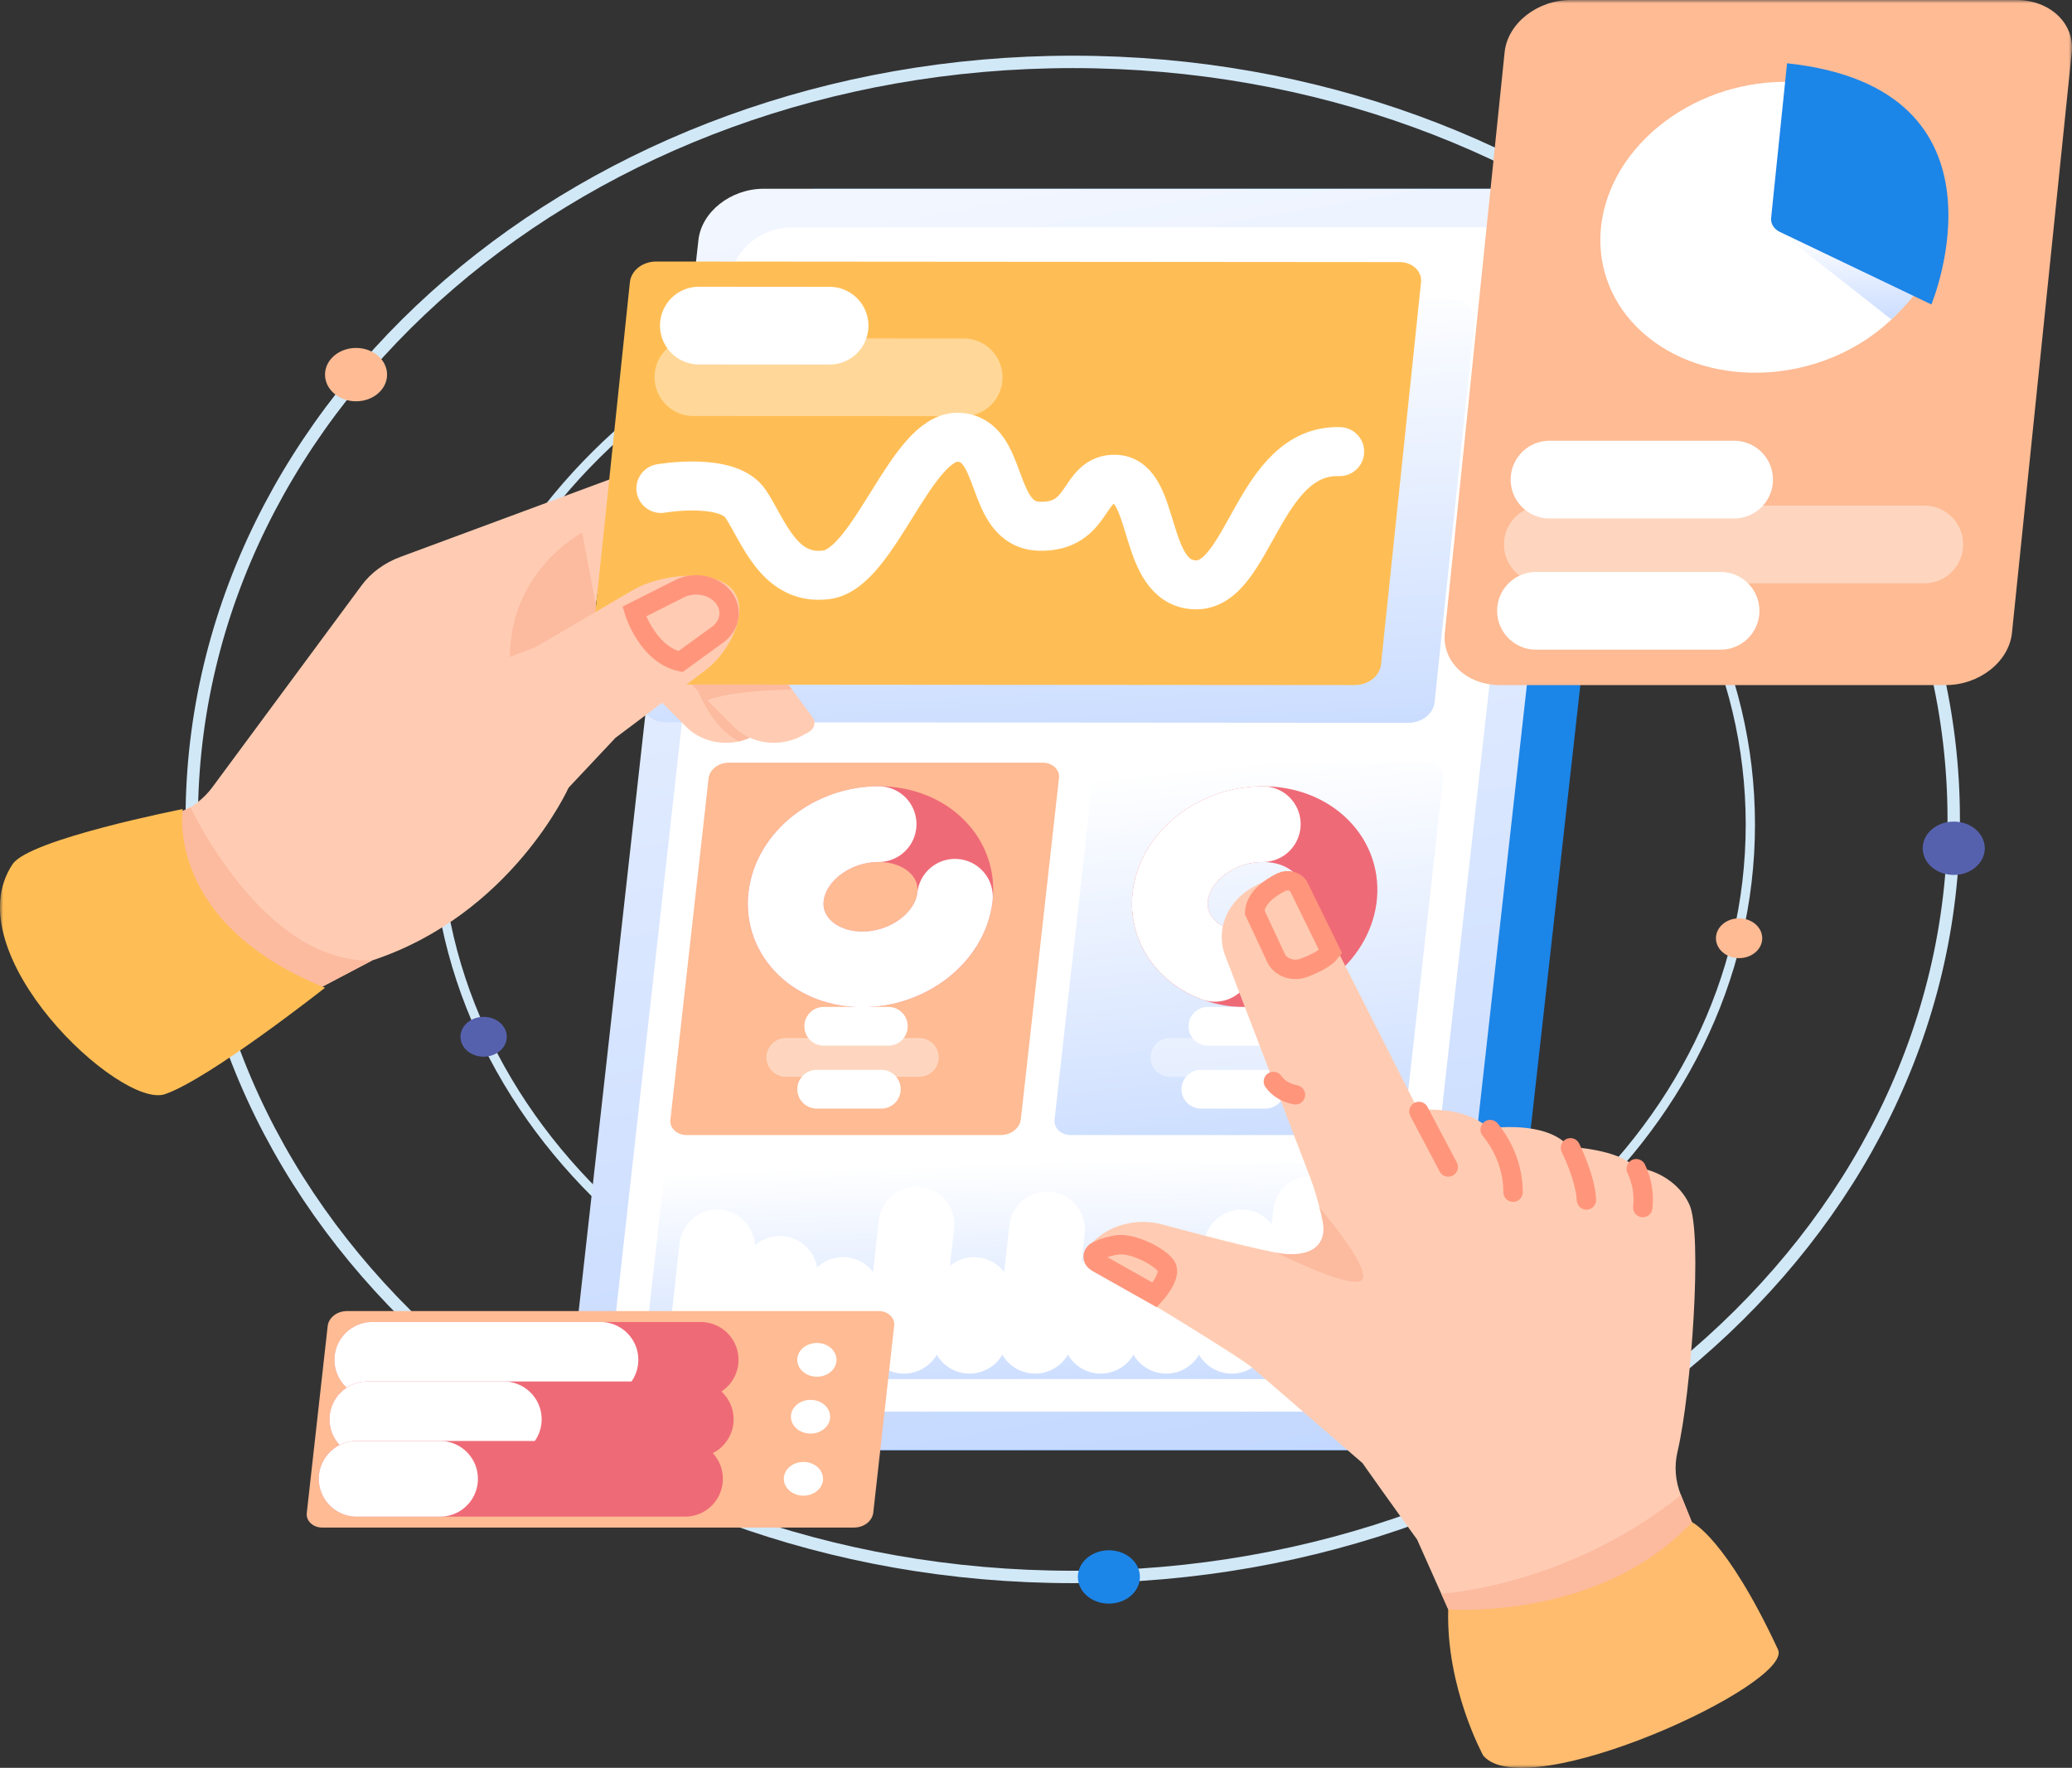 <svg width="320" height="273" viewBox="0 0 320 273" fill="none" xmlns="http://www.w3.org/2000/svg">
<rect x="0" y="0" width="320" height="273" fill="#333333" stroke="none"/>
<mask id="mask0_407_214" style="mask-type:luminance" maskUnits="userSpaceOnUse" x="0" y="0" width="320" height="273">
<path d="M320 0H0V273H320V0Z" fill="white"/>
</mask>
<g mask="url(#mask0_407_214)">
<path d="M165.675 243.52C240.819 243.52 301.734 191.146 301.734 126.539C301.734 61.932 240.819 9.558 165.675 9.558C90.531 9.558 29.615 61.932 29.615 126.539C29.615 191.146 90.531 243.52 165.675 243.52Z" stroke="#D1E8F7" stroke-width="1.916" stroke-miterlimit="10"/>
<path d="M54.987 61.971C57.634 61.971 59.78 60.127 59.78 57.851C59.78 55.575 57.634 53.731 54.987 53.731C52.341 53.731 50.195 55.575 50.195 57.851C50.195 60.127 52.341 61.971 54.987 61.971Z" fill="#FEBB94"/>
<path d="M301.734 135.114C304.382 135.114 306.529 133.27 306.529 130.994C306.529 128.719 304.382 126.874 301.734 126.874C299.09 126.874 296.943 128.719 296.943 130.994C296.943 133.27 299.09 135.114 301.734 135.114Z" fill="#5661AE"/>
<path d="M171.256 247.64C173.902 247.64 176.048 245.795 176.048 243.52C176.048 241.244 173.902 239.4 171.256 239.4C168.609 239.4 166.464 241.244 166.464 243.52C166.464 245.795 168.609 247.64 171.256 247.64Z" fill="#1C85E8"/>
<path d="M168.827 214.574C224.883 214.574 270.325 175.504 270.325 127.309C270.325 79.114 224.883 40.044 168.827 40.044C112.771 40.044 67.33 79.114 67.33 127.309C67.33 175.504 112.771 214.574 168.827 214.574Z" stroke="#D1E8F7" stroke-width="1.43" stroke-miterlimit="10"/>
<path d="M268.585 147.961C270.559 147.961 272.159 146.585 272.159 144.888C272.159 143.19 270.559 141.814 268.585 141.814C266.61 141.814 265.01 143.19 265.01 144.888C265.01 146.585 266.61 147.961 268.585 147.961Z" fill="#FEBB94"/>
<path d="M74.69 163.178C76.665 163.178 78.265 161.802 78.265 160.104C78.265 158.406 76.665 157.03 74.69 157.03C72.716 157.03 71.115 158.406 71.115 160.104C71.115 161.802 72.716 163.178 74.69 163.178Z" fill="#5661AE"/>
<path d="M123.363 52.28C125.338 52.28 126.938 50.904 126.938 49.206C126.938 47.509 125.338 46.133 123.363 46.133C121.389 46.133 119.788 47.509 119.788 49.206C119.788 50.904 121.389 52.28 123.363 52.28Z" fill="#1C85E8"/>
<path d="M221.653 223.944H104.439C99.354 223.944 95.628 220.399 96.117 216.027L116.126 37.064C116.615 32.691 121.133 29.147 126.219 29.147H243.432C248.518 29.147 252.244 32.691 251.755 37.064L231.745 216.027C231.257 220.399 226.738 223.944 221.653 223.944Z" fill="#1C85E8"/>
<path d="M213.392 223.944H96.178C91.093 223.944 87.367 220.399 87.856 216.027L107.865 37.064C108.354 32.691 112.873 29.147 117.958 29.147H235.172C240.257 29.147 243.983 32.691 243.494 37.064L223.485 216.027C222.996 220.399 218.477 223.944 213.392 223.944Z" fill="url(#paint0_linear_407_214)"/>
<path d="M208.95 217.995H101.951C97.238 217.995 93.785 214.71 94.238 210.658L113.046 42.433C113.5 38.381 117.687 35.097 122.4 35.097H229.399C234.112 35.097 237.565 38.381 237.112 42.433L218.304 210.658C217.85 214.71 213.663 217.995 208.95 217.995Z" fill="white"/>
<path d="M217.531 111.625L102.748 111.537C102.279 111.548 101.813 111.473 101.38 111.317C100.948 111.16 100.56 110.926 100.241 110.631C99.922 110.335 99.68 109.984 99.531 109.602C99.383 109.219 99.331 108.814 99.379 108.413L105.567 49.335C105.679 48.483 106.15 47.695 106.891 47.121C107.632 46.546 108.592 46.225 109.59 46.217L224.373 46.304C224.841 46.294 225.308 46.368 225.74 46.525C226.172 46.681 226.561 46.915 226.88 47.211C227.199 47.507 227.44 47.857 227.589 48.24C227.738 48.622 227.79 49.027 227.742 49.429L221.554 108.506C221.442 109.359 220.97 110.146 220.229 110.721C219.488 111.295 218.529 111.617 217.531 111.625Z" fill="url(#paint1_linear_407_214)"/>
<path d="M213.917 175.282H165.402C165.045 175.288 164.689 175.227 164.361 175.105C164.032 174.983 163.738 174.802 163.498 174.574C163.258 174.345 163.078 174.076 162.97 173.782C162.862 173.489 162.828 173.179 162.871 172.874L168.762 120.187C168.847 119.534 169.205 118.929 169.77 118.486C170.334 118.043 171.067 117.792 171.831 117.779H220.346C220.704 117.773 221.059 117.833 221.387 117.955C221.716 118.077 222.01 118.259 222.25 118.487C222.49 118.715 222.67 118.985 222.778 119.278C222.887 119.572 222.92 119.882 222.877 120.187L216.986 172.874C216.901 173.527 216.543 174.131 215.978 174.574C215.414 175.017 214.681 175.268 213.917 175.282Z" fill="url(#paint2_linear_407_214)"/>
<path d="M202.351 146.217C207.822 141.733 208.417 134.635 203.681 130.362C198.944 126.089 190.669 126.26 185.198 130.743C179.727 135.226 179.131 142.324 183.868 146.597C188.605 150.871 196.88 150.7 202.351 146.217Z" stroke="#EF6A77" stroke-width="11.69" stroke-miterlimit="10"/>
<path d="M187.624 148.843C183.085 147.158 180.209 143.153 180.731 138.48C181.424 132.286 187.824 127.266 195.028 127.266" stroke="white" stroke-width="11.69" stroke-miterlimit="10" stroke-linecap="round"/>
<path d="M186.547 158.484H196.528" stroke="white" stroke-width="5.984" stroke-miterlimit="10" stroke-linecap="round"/>
<path d="M185.46 168.202H195.442" stroke="white" stroke-width="5.984" stroke-miterlimit="10" stroke-linecap="round"/>
<path opacity="0.4" d="M180.687 163.288H201.314" stroke="white" stroke-width="5.984" stroke-miterlimit="10" stroke-linecap="round"/>
<path d="M154.587 175.282H106.072C105.715 175.288 105.359 175.227 105.031 175.105C104.702 174.983 104.408 174.802 104.168 174.574C103.928 174.345 103.748 174.076 103.64 173.782C103.531 173.489 103.498 173.179 103.541 172.874L109.432 120.187C109.517 119.534 109.875 118.929 110.44 118.486C111.004 118.043 111.737 117.792 112.501 117.779H161.016C161.374 117.773 161.729 117.833 162.057 117.955C162.386 118.077 162.68 118.259 162.92 118.487C163.16 118.715 163.34 118.985 163.448 119.278C163.556 119.572 163.59 119.882 163.547 120.187L157.656 172.874C157.571 173.527 157.213 174.131 156.648 174.574C156.084 175.017 155.351 175.268 154.587 175.282Z" fill="#FEBB94"/>
<path d="M143.021 146.217C148.492 141.733 149.087 134.635 144.35 130.362C139.614 126.089 131.338 126.26 125.867 130.743C120.396 135.226 119.801 142.324 124.538 146.597C129.274 150.871 137.55 150.7 143.021 146.217Z" stroke="#EF6A77" stroke-width="11.69" stroke-miterlimit="10"/>
<path d="M147.487 138.48C146.795 144.673 140.394 149.694 133.19 149.694C125.987 149.694 120.708 144.673 121.401 138.48C122.093 132.286 128.494 127.266 135.698 127.266" stroke="white" stroke-width="11.69" stroke-miterlimit="10" stroke-linecap="round"/>
<path d="M127.217 158.484H137.198" stroke="white" stroke-width="5.984" stroke-miterlimit="10" stroke-linecap="round"/>
<path d="M126.13 168.202H136.111" stroke="white" stroke-width="5.984" stroke-miterlimit="10" stroke-linecap="round"/>
<path opacity="0.4" d="M121.357 163.288H141.984" stroke="white" stroke-width="5.984" stroke-miterlimit="10" stroke-linecap="round"/>
<path d="M209.85 212.966H101.712C101.373 212.971 101.037 212.914 100.726 212.799C100.414 212.683 100.135 212.511 99.908 212.295C99.68 212.078 99.51 211.823 99.407 211.544C99.305 211.267 99.273 210.973 99.313 210.683L102.54 181.823C102.621 181.204 102.96 180.63 103.496 180.211C104.031 179.791 104.725 179.553 105.45 179.54H213.587C213.926 179.535 214.263 179.592 214.574 179.707C214.885 179.823 215.164 179.995 215.392 180.211C215.619 180.428 215.79 180.683 215.892 180.961C215.995 181.239 216.027 181.533 215.986 181.823L212.759 210.683C212.678 211.302 212.339 211.875 211.804 212.295C211.269 212.715 210.574 212.953 209.85 212.966Z" fill="url(#paint3_linear_407_214)"/>
<path d="M109.243 206.274L110.768 192.63" stroke="white" stroke-width="11.69" stroke-miterlimit="10" stroke-linecap="round"/>
<path d="M120.436 196.716L119.367 206.274" stroke="white" stroke-width="11.69" stroke-miterlimit="10" stroke-linecap="round"/>
<path d="M130.195 199.98L129.492 206.274" stroke="white" stroke-width="11.69" stroke-miterlimit="10" stroke-linecap="round"/>
<path d="M141.538 189.084L139.616 206.274" stroke="white" stroke-width="11.69" stroke-miterlimit="10" stroke-linecap="round"/>
<path d="M150.444 199.98L149.74 206.274" stroke="white" stroke-width="11.69" stroke-miterlimit="10" stroke-linecap="round"/>
<path d="M161.702 189.843L159.865 206.274" stroke="white" stroke-width="11.69" stroke-miterlimit="10" stroke-linecap="round"/>
<path d="M170.752 199.452L169.989 206.274" stroke="white" stroke-width="11.69" stroke-miterlimit="10" stroke-linecap="round"/>
<path d="M180.519 202.64L180.113 206.274" stroke="white" stroke-width="11.69" stroke-miterlimit="10" stroke-linecap="round"/>
<path d="M191.763 192.63L190.237 206.274" stroke="white" stroke-width="11.69" stroke-miterlimit="10" stroke-linecap="round"/>
<path d="M202.468 187.435L200.362 206.274" stroke="white" stroke-width="11.69" stroke-miterlimit="10" stroke-linecap="round"/>
<path d="M112.045 102.566L118.123 110.751C118.397 111.12 118.49 111.568 118.383 111.996C118.274 112.424 117.974 112.799 117.547 113.038L116.565 113.586C114.921 114.505 112.944 114.879 111.004 114.639C109.063 114.399 107.289 113.561 106.013 112.282L97.948 104.196L112.045 102.566Z" fill="#FFCCB3"/>
<path d="M107.408 105.715C107.408 105.715 109.658 112.359 114.179 114.49C115.353 114.099 116.481 113.613 117.547 113.038L112.477 105.715" fill="#FCBA9F"/>
<path d="M3.438 135.591L27.31 125.755C29.559 124.828 31.46 123.378 32.799 121.568L55.859 90.379C57.295 88.438 59.377 86.912 61.835 86.002L95.049 73.699L87.938 119.932L87.813 121.64C87.813 121.64 79.028 141.202 57.497 148.309L23.072 166.412L3.438 135.591Z" fill="#FFCCB3"/>
<path d="M29.417 124.67C29.417 124.67 40.709 148.903 57.497 148.309L46.778 153.945C46.778 153.945 10.396 148.143 24.015 127.065L29.417 124.67Z" fill="#FCBA9F"/>
<path d="M89.908 82.255C89.908 82.255 78.165 88.373 78.787 102.566L92.89 98.034L89.908 82.255Z" fill="#FCBA9F"/>
<path d="M119.408 102.566L125.486 110.751C125.76 111.12 125.853 111.568 125.745 111.996C125.638 112.424 125.337 112.799 124.91 113.038L123.928 113.586C122.283 114.505 120.307 114.879 118.367 114.639C116.426 114.399 114.652 113.561 113.376 112.282L105.311 104.196L119.408 102.566Z" fill="#FFCCB3"/>
<path d="M209.252 105.793L94.47 105.706C94.001 105.716 93.534 105.641 93.103 105.485C92.67 105.329 92.281 105.095 91.963 104.799C91.643 104.503 91.402 104.153 91.253 103.77C91.104 103.388 91.052 102.982 91.101 102.581L97.289 43.504C97.401 42.651 97.872 41.863 98.613 41.289C99.354 40.715 100.314 40.393 101.312 40.385L216.094 40.473C216.563 40.462 217.029 40.537 217.462 40.693C217.894 40.85 218.283 41.083 218.601 41.379C218.92 41.675 219.162 42.026 219.311 42.408C219.459 42.791 219.511 43.196 219.464 43.597L213.276 102.675C213.163 103.527 212.692 104.315 211.951 104.889C211.21 105.464 210.25 105.785 209.252 105.793Z" fill="#FFBE55"/>
<path d="M102.069 75.433C102.069 75.433 112.373 73.641 115.146 77.799C117.919 81.955 120.31 89.761 127.687 88.755C135.065 87.749 140.713 67.339 147.966 67.526C155.219 67.712 152.662 81.079 160.557 81.265C168.451 81.452 167.047 73.799 172.309 74.012C178.691 74.271 176.312 90.129 184.634 90.316C192.957 90.502 194.315 69.369 206.896 69.74" stroke="white" stroke-width="7.565" stroke-miterlimit="10" stroke-linecap="round"/>
<path d="M107.93 50.279L128.124 50.294" stroke="white" stroke-width="11.999" stroke-miterlimit="10" stroke-linecap="round"/>
<path opacity="0.4" d="M107.096 58.238L148.829 58.27" stroke="white" stroke-width="11.999" stroke-miterlimit="10" stroke-linecap="round"/>
<path d="M68.022 105.5L82.746 99.924L97.804 91.087C101.764 88.763 110.034 87.716 113.011 90.947C116.04 94.233 112.638 100.734 108.965 103.492L95.049 113.94L87.813 121.64L68.022 105.5Z" fill="#FFCCB3"/>
<path d="M97.948 94.443C97.948 94.443 99.936 101.033 105.09 102.173L110.556 98.203C111.111 97.848 111.575 97.4 111.921 96.885C112.268 96.371 112.488 95.802 112.57 95.212C112.652 94.622 112.594 94.024 112.398 93.454C112.202 92.884 111.874 92.355 111.432 91.897C110.661 91.099 109.585 90.562 108.396 90.383C107.207 90.204 105.983 90.394 104.942 90.919L97.948 94.443Z" stroke="#FF967C" stroke-width="3" stroke-linecap="round"/>
<path d="M28.217 124.94C28.217 124.94 25.363 142.486 50.195 152.533C50.195 152.533 32.357 166.602 25.48 168.967C18.603 171.333 -7.237 147.158 1.954 133.437C4.531 129.59 28.217 124.94 28.217 124.94Z" fill="#FFBE55"/>
<path d="M122.305 106.468C122.305 106.468 112.627 106.637 109.258 108.153L106.826 105.715L121.747 105.715L122.305 106.468Z" fill="#FCBA9F"/>
<path d="M300.512 105.793H231.695C226.511 105.793 222.681 102.18 223.14 97.723L232.373 8.07C232.832 3.613 237.406 0 242.59 0H311.408C316.593 0 320.421 3.613 319.962 8.07L310.729 97.723C310.269 102.18 305.694 105.793 300.512 105.793Z" fill="#FEBB94"/>
<path d="M290.66 50.623C301.559 41.66 302.656 27.442 293.115 18.867C283.573 10.292 267.004 10.606 256.107 19.57C245.21 28.533 244.112 42.751 253.654 51.326C263.196 59.901 279.765 59.587 290.66 50.623Z" fill="white"/>
<path d="M274.842 35.794L292.117 49.34C292.117 49.34 296.047 45.709 297.22 43.113L274.842 35.794Z" fill="url(#paint4_linear_407_214)"/>
<path d="M275.993 9.773L273.538 33.608C273.483 34.042 273.578 34.48 273.809 34.869C274.041 35.258 274.4 35.579 274.842 35.794L298.282 47.014C298.282 47.014 312.2 13.628 275.993 9.773Z" fill="#1C85E8"/>
<path d="M239.305 74.061H267.814" stroke="white" stroke-width="12" stroke-miterlimit="10" stroke-linecap="round"/>
<path d="M237.218 94.326H265.727" stroke="white" stroke-width="12" stroke-miterlimit="10" stroke-linecap="round"/>
<path opacity="0.4" d="M238.273 84.079H297.189" stroke="white" stroke-width="12" stroke-miterlimit="10" stroke-linecap="round"/>
<path d="M215.879 171.84C215.879 171.84 225.069 169.733 229.96 174.261C229.96 174.261 238.752 172.889 242.326 177.093C242.326 177.093 250.12 177.482 252.377 180.215C254.254 180.438 256.029 181.084 257.521 182.088C259.013 183.092 260.17 184.418 260.872 185.931C263.003 190.25 261.195 215.218 259.077 224.165C258.547 226.403 258.729 228.722 259.602 230.878L264.991 244.192L227.709 257.592L218.857 237.743C218.857 237.743 208.083 222.856 206.544 220.21C205.005 217.563 207.614 195.602 202.359 181.882L215.879 171.84Z" fill="#FFCCB3"/>
<path d="M223.666 248.526L222.591 246.114C222.591 246.114 241.936 245.051 259.602 230.878L261.292 235.053C261.292 235.053 259.11 243.677 249.175 247.741C239.24 251.806 223.666 248.526 223.666 248.526Z" fill="#FCBA9F"/>
<path d="M223.666 248.526C223.666 248.526 247.083 250.36 261.292 235.053C261.292 235.053 266.538 237.418 274.594 254.731C277.068 260.048 235.753 278.981 229.072 271.111C229.072 271.111 223.305 260.623 223.666 248.526Z" fill="#FFBC6E"/>
<path d="M204.65 190.164C204.65 190.164 203.843 193.848 200.024 193.849C197.532 193.849 186.732 191.043 179.524 189.093C177.562 188.562 175.458 188.562 173.497 189.093C171.536 189.623 169.811 190.659 168.557 192.06L168.119 192.549C167.901 192.792 167.743 193.069 167.654 193.366C167.565 193.663 167.547 193.972 167.601 194.274C167.655 194.577 167.78 194.867 167.968 195.127C168.156 195.387 168.404 195.612 168.696 195.787C174.799 199.45 191.278 209.392 193.386 211.204C195.98 213.434 210.424 225.937 210.424 225.937L204.65 190.164Z" fill="#FFCCB3"/>
<path d="M203.774 186.472C203.774 186.472 211.58 195.557 210.424 197.545C209.269 199.534 197.165 193.454 197.165 193.454C197.165 193.454 206.932 195.614 203.774 186.472Z" fill="#FCBA9F"/>
<path d="M202.359 181.882L189.224 147.587C188.774 146.41 188.602 145.168 188.72 143.933C188.839 142.699 189.244 141.498 189.913 140.401C190.581 139.304 191.499 138.333 192.612 137.546C193.725 136.76 195.01 136.174 196.391 135.822C197.522 135.535 198.736 135.613 199.804 136.041C200.873 136.47 201.723 137.219 202.193 138.149L220.62 174.568L202.359 181.882Z" fill="#FFCCB3"/>
<path d="M196.663 167.01C197.035 167.536 197.53 167.99 198.116 168.343C198.702 168.697 199.366 168.943 200.068 169.065" stroke="#FF967C" stroke-width="3" stroke-linecap="round"/>
<path d="M201.389 149.453C202.987 148.844 204.75 147.993 205.509 147L200.617 137.015C200.513 136.8 200.356 136.607 200.158 136.447C199.959 136.288 199.724 136.167 199.467 136.092C199.21 136.017 198.938 135.99 198.668 136.013C198.398 136.035 198.136 136.107 197.901 136.222C196.161 137.086 193.863 138.644 193.774 140.882L197.082 147.96C197.245 148.305 197.486 148.619 197.793 148.883C198.099 149.146 198.465 149.354 198.866 149.493C199.268 149.633 199.699 149.701 200.133 149.694C200.566 149.687 200.993 149.605 201.389 149.453Z" stroke="#FF967C" stroke-width="3" stroke-linecap="round"/>
<path d="M219.138 171.638L223.666 180.215" stroke="#FF967C" stroke-width="3" stroke-linecap="round"/>
<path d="M230.141 174.437C232.443 177.273 233.676 180.648 233.675 184.107" stroke="#FF967C" stroke-width="3" stroke-linecap="round"/>
<path d="M242.542 177.254C242.542 177.254 244.822 181.749 245.01 185.303" stroke="#FF967C" stroke-width="3" stroke-linecap="round"/>
<path d="M252.696 180.481C253.594 182.378 253.942 184.434 253.711 186.472" stroke="#FF967C" stroke-width="3" stroke-linecap="round"/>
<path d="M178.341 199.98C178.341 199.98 181.038 197.035 180.113 195.558C179.188 194.08 175.072 191.991 172.694 192.219C171.559 192.366 170.463 192.686 169.46 193.166C169.278 193.248 169.124 193.369 169.013 193.519C168.902 193.668 168.839 193.839 168.828 194.016C168.819 194.193 168.862 194.369 168.955 194.526C169.049 194.684 169.189 194.818 169.361 194.915L178.341 199.98Z" stroke="#FF967C" stroke-width="3" stroke-linecap="round"/>
<path d="M131.957 235.892H49.782C49.443 235.897 49.106 235.84 48.795 235.725C48.483 235.609 48.205 235.437 47.977 235.221C47.75 235.004 47.579 234.748 47.477 234.47C47.374 234.193 47.342 233.899 47.383 233.609L50.61 204.748C50.69 204.129 51.03 203.557 51.565 203.137C52.1 202.717 52.795 202.479 53.519 202.466H135.694C136.033 202.461 136.37 202.518 136.681 202.633C136.992 202.749 137.271 202.921 137.499 203.137C137.726 203.354 137.897 203.609 138 203.887C138.102 204.165 138.134 204.459 138.093 204.748L134.866 233.609C134.786 234.228 134.446 234.801 133.911 235.221C133.376 235.641 132.681 235.879 131.957 235.892Z" fill="#FEBB94"/>
<path d="M57.497 209.993H108.21" stroke="#EF6A77" stroke-width="11.69" stroke-miterlimit="10" stroke-linecap="round"/>
<path d="M57.497 209.993H92.738" stroke="white" stroke-width="11.69" stroke-miterlimit="10" stroke-linecap="round"/>
<path d="M56.738 219.179H107.452" stroke="#EF6A77" stroke-width="11.69" stroke-miterlimit="10" stroke-linecap="round"/>
<path d="M56.738 219.179H77.808" stroke="white" stroke-width="11.69" stroke-miterlimit="10" stroke-linecap="round"/>
<path d="M55.08 228.365H105.794" stroke="#EF6A77" stroke-width="11.69" stroke-miterlimit="10" stroke-linecap="round"/>
<path d="M55.08 228.365H67.965" stroke="white" stroke-width="11.69" stroke-miterlimit="10" stroke-linecap="round"/>
<path d="M126.162 212.598C127.836 212.598 129.192 211.432 129.192 209.993C129.192 208.554 127.836 207.388 126.162 207.388C124.489 207.388 123.132 208.554 123.132 209.993C123.132 211.432 124.489 212.598 126.162 212.598Z" fill="white"/>
<path d="M125.179 221.382C126.853 221.382 128.21 220.216 128.21 218.777C128.21 217.338 126.853 216.172 125.179 216.172C123.506 216.172 122.149 217.338 122.149 218.777C122.149 220.216 123.506 221.382 125.179 221.382Z" fill="white"/>
<path d="M124.083 230.97C125.756 230.97 127.113 229.804 127.113 228.365C127.113 226.926 125.756 225.76 124.083 225.76C122.409 225.76 121.052 226.926 121.052 228.365C121.052 229.804 122.409 230.97 124.083 230.97Z" fill="white"/>
</g>
<defs>
<linearGradient id="paint0_linear_407_214" x1="147.647" y1="-32.833" x2="228.045" y2="435.775" gradientUnits="userSpaceOnUse">
<stop stop-color="white"/>
<stop offset="1" stop-color="#94B9FF"/>
</linearGradient>
<linearGradient id="paint1_linear_407_214" x1="160.364" y1="46.061" x2="168.09" y2="185.944" gradientUnits="userSpaceOnUse">
<stop stop-color="white"/>
<stop offset="1" stop-color="#94B9FF"/>
</linearGradient>
<linearGradient id="paint2_linear_407_214" x1="191.379" y1="117.642" x2="204.051" y2="239.679" gradientUnits="userSpaceOnUse">
<stop stop-color="white"/>
<stop offset="1" stop-color="#94B9FF"/>
</linearGradient>
<linearGradient id="paint3_linear_407_214" x1="154.744" y1="179.461" x2="156.969" y2="251.094" gradientUnits="userSpaceOnUse">
<stop stop-color="white"/>
<stop offset="1" stop-color="#94B9FF"/>
</linearGradient>
<linearGradient id="paint4_linear_407_214" x1="285.473" y1="35.762" x2="287.373" y2="64.696" gradientUnits="userSpaceOnUse">
<stop stop-color="white"/>
<stop offset="1" stop-color="#94B9FF"/>
</linearGradient>
</defs>
</svg>
